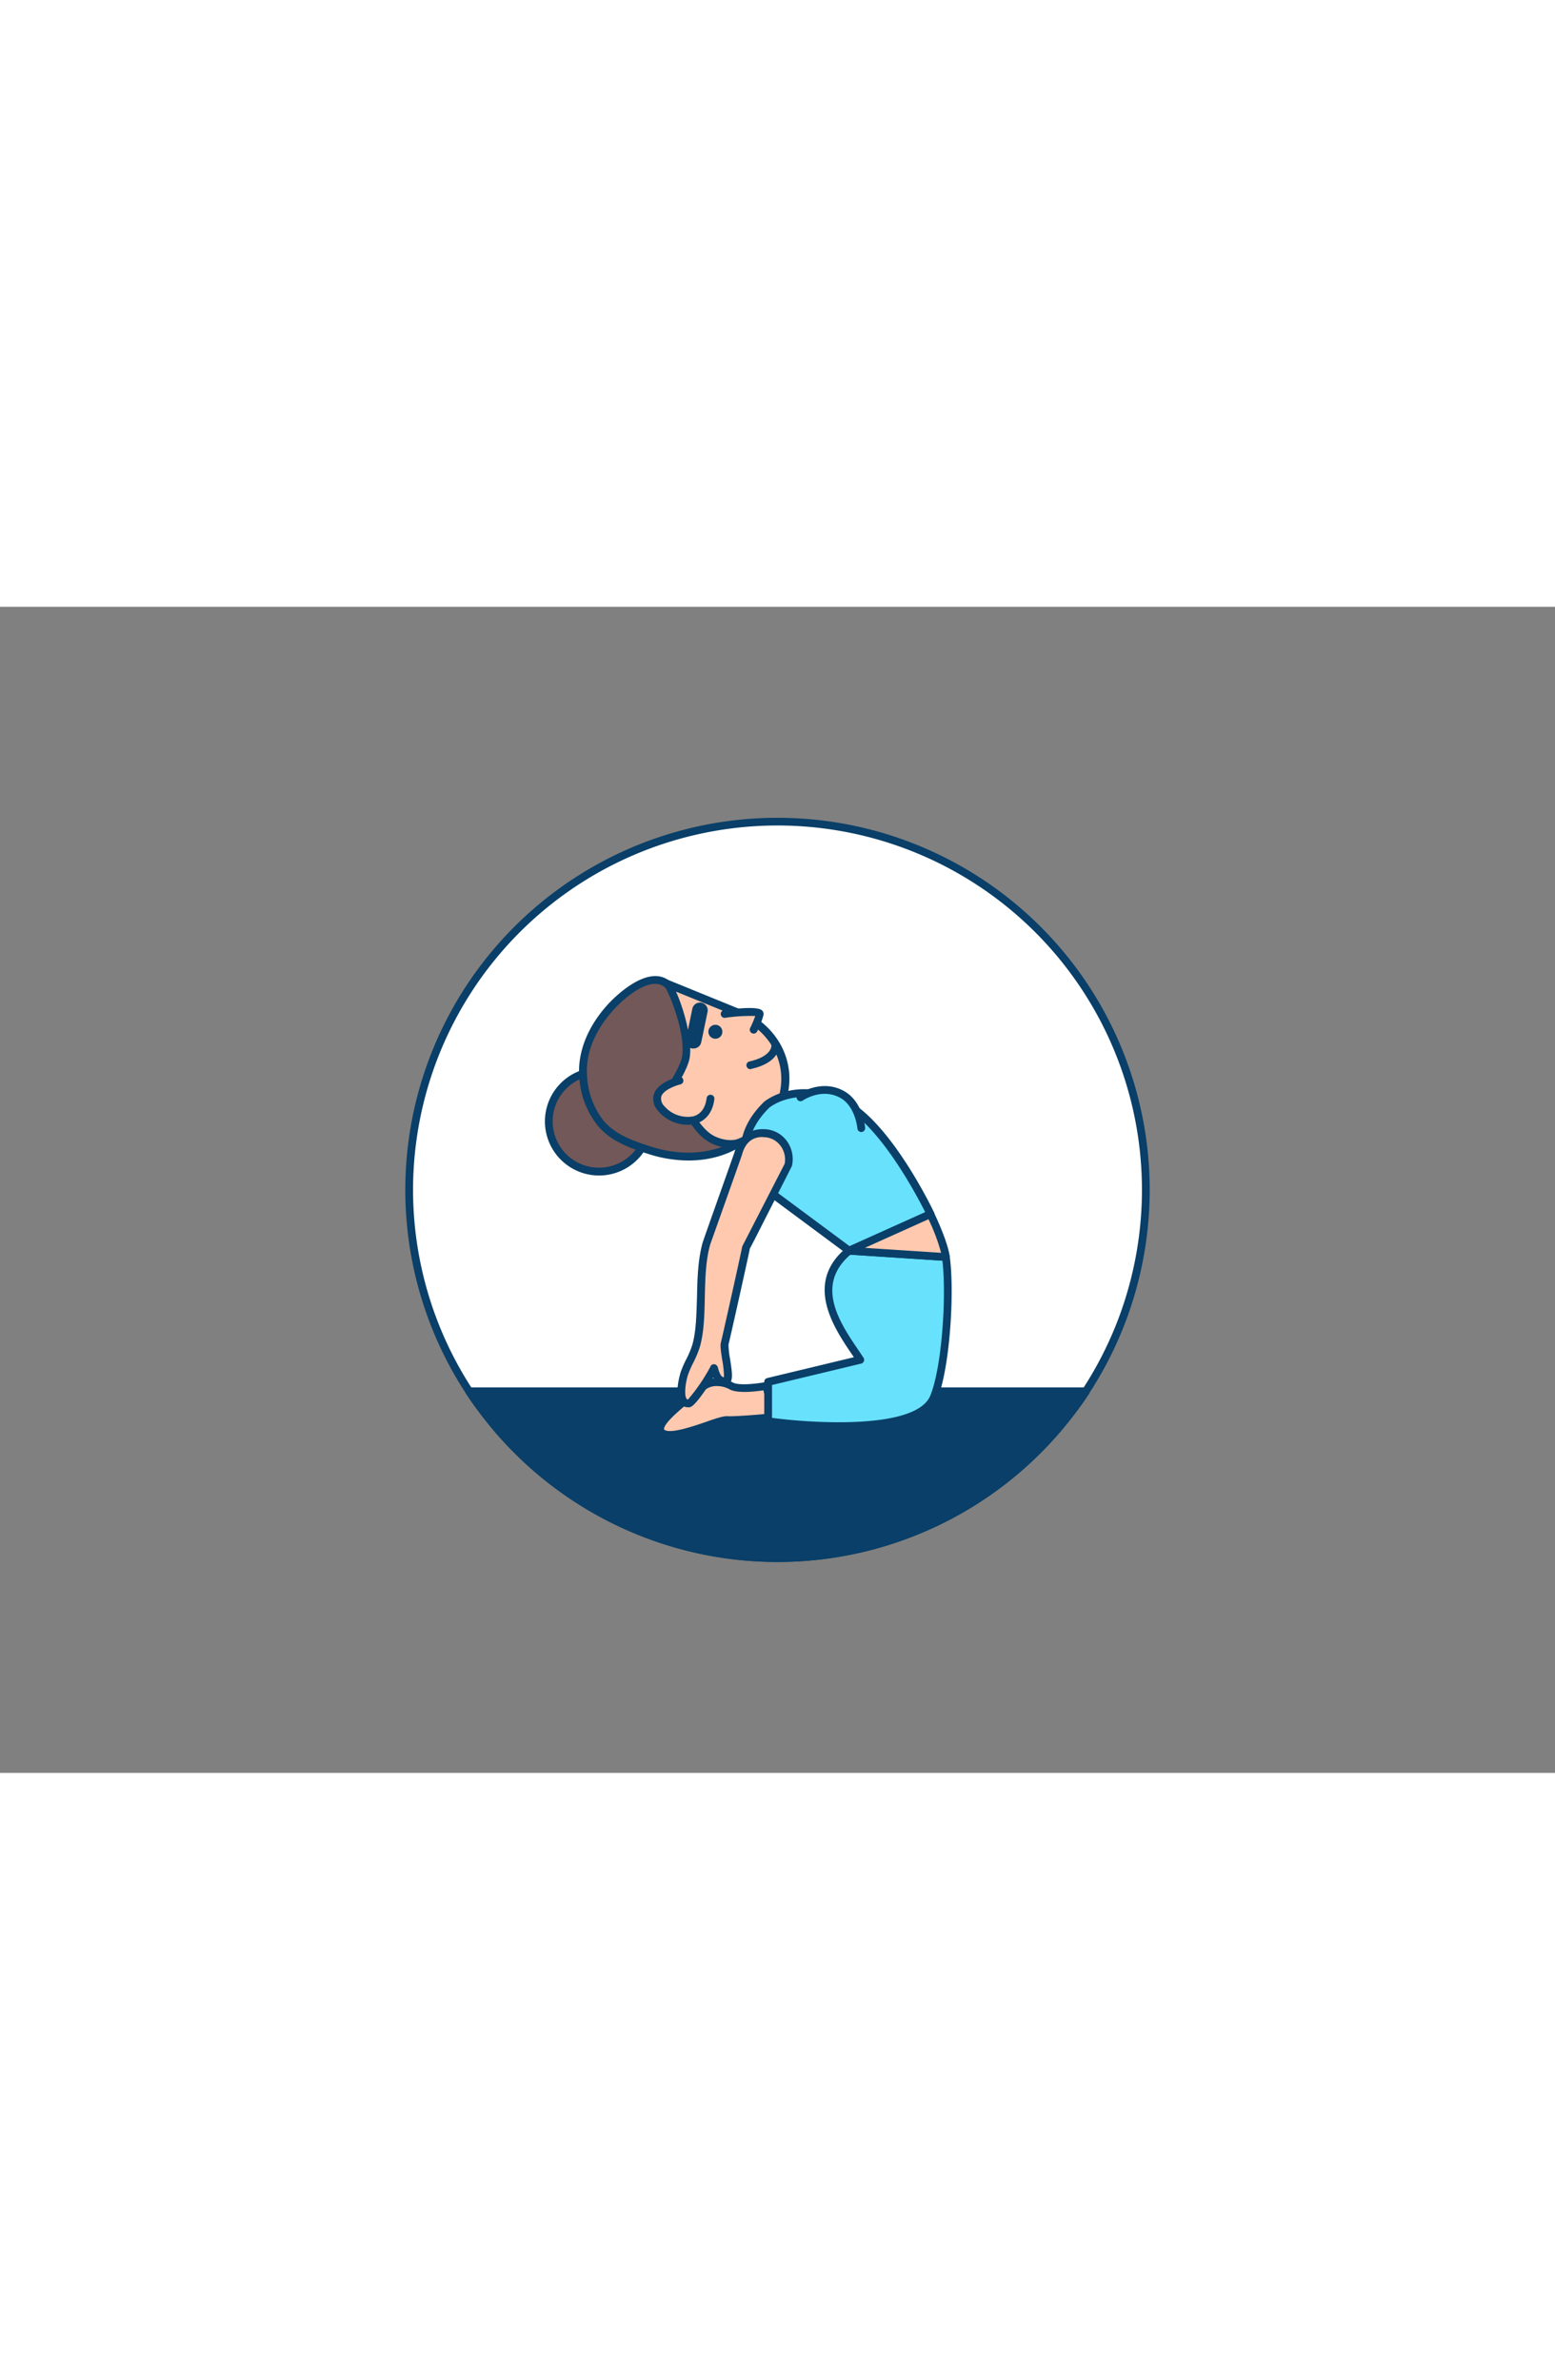 <svg xmlns="http://www.w3.org/2000/svg" viewBox="0 0 400 300" data-imageid="yoga-position-7f" imageName="Yoga position" class="illustrations_image" style="width: 196px;"><rect x="0" y="0" width="400" height="300" fill="#808080" stroke="none"/><g id="_328_yoga_position_outline" data-name="#328_yoga_position_outline"><path d="M294.74,150a94.22,94.22,0,0,1-15.41,51.8q-1.92,2.94-4.05,5.71l-.39.5a94.73,94.73,0,0,1-149.78,0l-.39-.5q-2.13-2.77-4-5.71A94.74,94.74,0,1,1,294.74,150Z" fill="#fff"/><path d="M200,245.74a95.74,95.74,0,0,1-75.68-37.12l-.39-.5c-1.44-1.87-2.82-3.82-4.1-5.77a95.74,95.74,0,1,1,160.34,0c-1.28,2-2.66,3.89-4.1,5.77l-.39.5A95.74,95.74,0,0,1,200,245.74Zm0-189.48a93.74,93.74,0,0,0-78.49,145c1.25,1.92,2.6,3.82,4,5.65l.39.5a93.7,93.7,0,0,0,17.75,17.5,93.69,93.69,0,0,0,112.7,0,93.7,93.7,0,0,0,17.75-17.5l.39-.5c1.41-1.83,2.75-3.73,4-5.65A93.74,93.74,0,0,0,200,56.26Z" fill="#093f68"/><path d="M279.33,201.8q-1.92,2.94-4.05,5.71l-.39.5a94.73,94.73,0,0,1-149.78,0l-.39-.5q-2.13-2.77-4-5.71Z" fill="#093f68"/><path d="M200,245.74a95.74,95.74,0,0,1-75.68-37.12l-.39-.5c-1.44-1.87-2.82-3.82-4.1-5.77a1,1,0,0,1,0-1,1,1,0,0,1,.88-.52H279.33a1,1,0,0,1,.88.52,1,1,0,0,1,0,1c-1.28,2-2.66,3.89-4.1,5.77l-.39.5A95.74,95.74,0,0,1,200,245.74ZM122.54,202.8c.95,1.39,1.95,2.76,3,4.1l.39.5a93.7,93.7,0,0,0,17.75,17.5,93.69,93.69,0,0,0,112.7,0,93.7,93.7,0,0,0,17.75-17.5l.39-.5c1-1.34,2-2.71,3-4.1Z" fill="#093f68"/><circle cx="154.1" cy="132.39" r="12.92" fill="#725858"/><path d="M154.07,146.31a13.92,13.92,0,1,1,7.72-25.52h0a13.92,13.92,0,0,1-7.72,25.52Zm.05-25.83a11.91,11.91,0,1,0,6.56,2h0A11.83,11.83,0,0,0,154.12,120.48Z" fill="#093f68"/><path d="M171.5,97c-4.41-3.32-11.44,2.81-14.23,5.84-4.49,4.89-7.74,11.16-7.25,18a21.18,21.18,0,0,0,4.41,12c3.17,3.83,7.95,5.53,12.56,7,14.49,4.66,23.27-2,23.27-2a31.28,31.28,0,0,0-1.93-18.17c-2.88-6.47-7.66-12.19-12.22-17.54a56,56,0,0,0-4.27-4.83C171.73,97.16,171.62,97.06,171.5,97Z" fill="#725858"/><path d="M177.12,142.45a34,34,0,0,1-10.43-1.71c-5-1.61-9.76-3.38-13-7.33A22.3,22.3,0,0,1,149,120.83c-.46-6.3,2.21-12.94,7.5-18.69,1-1.07,9.78-10.32,15.57-6h0c.14.11.27.22.41.35a37.56,37.56,0,0,1,3.34,3.7l1,1.21c4.17,4.89,9.35,11,12.37,17.78a32.06,32.06,0,0,1,2,18.82,1,1,0,0,1-.37.56C190.59,138.81,185.63,142.45,177.12,142.45ZM168.52,97c-3.52,0-8,3.76-10.51,6.48-3.48,3.78-7.52,9.84-7,17.2a20.25,20.25,0,0,0,4.18,11.44c2.92,3.54,7.39,5.19,12.1,6.7,12.34,4,20.45-.59,22.06-1.62a30.64,30.64,0,0,0-2-17.18c-2.9-6.54-8-12.5-12.06-17.29l-1-1.23A35.63,35.63,0,0,0,171.16,98l-.26-.22h0A3.88,3.88,0,0,0,168.52,97Z" fill="#093f68"/><path d="M200.57,128.45c-1.84,4.48-5.95,7.55-10.31,9.35-2.27.94-5.94.21-8.26-1.54-4.4-3.32-7.1-11-8.95-13.2,0,0,3-4.66,3.38-7.2,1-6.52-3.93-18.51-4.89-18.93l17.94,7.34C199.4,108.33,204.69,118.36,200.57,128.45Z" fill="#ffc9b0"/><path d="M187.94,139.21a11.28,11.28,0,0,1-6.54-2.16c-3.09-2.32-5.27-6.45-7-9.78a23.4,23.4,0,0,0-2.09-3.56,1,1,0,0,1-.08-1.18c.79-1.25,2.92-4.91,3.23-6.83,1-6-3.47-16.79-4.46-17.94a1,1,0,0,1,.93-1.75l18,7.34c10.95,4.47,15.84,15.19,11.63,25.48h0c-1.72,4.2-5.57,7.71-10.85,9.9A7.18,7.18,0,0,1,187.94,139.21ZM174.26,123a34.27,34.27,0,0,1,1.89,3.33c1.66,3.15,3.73,7.06,6.45,9.12,2.06,1.55,5.39,2.2,7.28,1.42,4.78-2,8.24-5.11,9.76-8.81,3.77-9.22-.66-18.83-10.54-22.87L173.89,99c2,4.38,4.26,12.49,3.52,17C177.06,118.2,175.09,121.63,174.26,123Zm26.31,5.44h0Z" fill="#093f68"/><circle cx="184.02" cy="109.33" r="1.8" fill="#093f68"/><path d="M186.4,104.74s9.2-1.2,9,.06a20.4,20.4,0,0,1-1.55,4" fill="#ffc9b0"/><path d="M193.87,109.8a1,1,0,0,1-.45-.11,1,1,0,0,1-.45-1.34,26.15,26.15,0,0,0,1.31-3.08,44.27,44.27,0,0,0-7.75.47,1,1,0,0,1-1.12-.86,1,1,0,0,1,.86-1.13c8.55-1.12,9.48-.17,9.79.13a1.24,1.24,0,0,1,.35,1.06,20,20,0,0,1-1.65,4.3A1,1,0,0,1,193.87,109.8Z" fill="#093f68"/><path d="M174.76,121.9s-8.69,2-4.73,7.13c3,3.89,11.68,5.55,12.71-2.5" fill="#ffc9b0"/><path d="M176.86,133.26a10,10,0,0,1-7.62-3.62,4.46,4.46,0,0,1-1-4.36c1.06-3,5.78-4.23,6.32-4.36a1,1,0,0,1,1.2.74,1,1,0,0,1-.74,1.21c-1.16.28-4.3,1.37-4.9,3.07a2.62,2.62,0,0,0,.73,2.47,7.89,7.89,0,0,0,7.5,2.67c1.92-.53,3.1-2.15,3.42-4.68a1,1,0,0,1,1.12-.86,1,1,0,0,1,.87,1.12c-.58,4.51-3.31,5.91-4.88,6.34A7.34,7.34,0,0,1,176.86,133.26Z" fill="#093f68"/><path d="M178.43,113.63a1.81,1.81,0,0,1-.4,0,2,2,0,0,1-1.56-2.36l1.62-7.86a2,2,0,0,1,3.92.81L180.39,112A2,2,0,0,1,178.43,113.63Z" fill="#093f68"/><path d="M193.13,118.94a1,1,0,0,1-.23-2c5.52-1.29,5.54-3.87,5.54-4a1,1,0,0,1,1-1,1,1,0,0,1,1,.92c0,.18.2,4.33-7.08,6Z" fill="#093f68"/><path d="M197,200.45s-6.73,1.27-9,0-5.3-1.44-7.35.28-13.51,9.67-10.44,11.83,14.4-3.47,16.7-3.31,12.23-.77,12.23-.77Z" fill="#ffc9b0"/><path d="M172.32,214.06a4.51,4.51,0,0,1-2.63-.68,2.15,2.15,0,0,1-.94-1.74c-.05-2.45,3.72-5.84,9.82-10.51.66-.5,1.19-.9,1.5-1.16,2.54-2.14,6.09-1.73,8.48-.39,1.4.79,5.84.35,8.31-.11a1,1,0,0,1,1.15.72l2.15,8a1,1,0,0,1-.14.83,1,1,0,0,1-.73.43c-.41,0-10,.93-12.39.77-.6-.09-2.75.69-4.65,1.34C178.23,213,174.79,214.06,172.32,214.06Zm12.05-13.58a4.61,4.61,0,0,0-3,1c-.32.27-.87.69-1.56,1.22-2.25,1.72-9.08,6.95-9,8.88,0,.05,0,.08.09.15,1.57,1.1,7.32-.87,10.76-2.05,2.83-1,4.47-1.5,5.44-1.45,1.58.11,7.27-.33,10.88-.66l-1.61-6c-2,.32-6.71.88-8.74-.27A6.77,6.77,0,0,0,184.37,200.48Z" fill="#093f68"/><path d="M239.33,156.24l-20.92,9.42-23.08-17.15c-6.06-6.24-4.35-14.36,1.89-20.42,0,0,7.1-6,18.88-1S239.33,156.24,239.33,156.24Z" fill="#68e1fd" class="target-color"/><path d="M218.41,166.66a1,1,0,0,1-.6-.2l-23.08-17.14-.12-.11c-6.06-6.25-5.31-14.82,1.92-21.84.36-.31,7.76-6.37,20-1.18,12,5.09,23.26,28.62,23.74,29.62a1,1,0,0,1,0,.78,1,1,0,0,1-.52.56l-20.92,9.42A1,1,0,0,1,218.41,166.66ZM196,147.76l22.55,16.74L238,155.75c-2.22-4.42-12.24-23.47-22.26-27.72-11-4.69-17.57.6-17.84.82C191.59,135,190.83,142.39,196,147.76Z" fill="#093f68"/><path d="M186.88,199.05c1.24-.41-.86-8-.45-9.55.31-1.15,4.55-20.06,5.49-24.66l10.9-21.25a6.71,6.71,0,0,0-6.24-8.17c-4.94-.25-6.27,3.85-6.65,5.31l-8.19,23.12c-2.32,8.35-.56,18.6-2.59,26.1-.7,2.56-2.22,4.77-3.07,7.26-.58,1.69-1.93,8.11,1.21,7.71.86-.11,6-7.67,6.4-9.06C183.79,195.8,184.31,199.9,186.88,199.05Z" fill="#ffc9b0"/><path d="M177,205.94a2.39,2.39,0,0,1-1.91-.89c-1.88-2.3,0-8.1,0-8.16a28.78,28.78,0,0,1,1.46-3.34,22.62,22.62,0,0,0,1.59-3.86c.95-3.51,1-7.66,1.15-12.05.1-4.73.22-9.63,1.45-14.06h0c.26-.81,1.56-4.49,8.18-23.19,1.06-4,3.79-6.16,7.65-6a7.39,7.39,0,0,1,5.8,3,7.92,7.92,0,0,1,1.36,6.38,1.8,1.8,0,0,1-.08.21L194.51,162c-.81,1.57-1.29,2.51-1.61,3.06-.93,4.56-5.18,23.52-5.5,24.71a20.17,20.17,0,0,0,.39,3.68c.56,3.65.94,6.06-.59,6.57a2.79,2.79,0,0,1-2.24-.15,3.66,3.66,0,0,1-1.46-1.59c-1.7,2.84-4.81,7.49-6.08,7.65A2.56,2.56,0,0,1,177,205.94Zm19.12-69.53c-2.69,0-4.46,1.54-5.26,4.58,0,.08-8.15,23-8.21,23.19-1.14,4.13-1.25,8.9-1.35,13.51s-.2,8.78-1.22,12.53a24.81,24.81,0,0,1-1.72,4.2,26.44,26.44,0,0,0-1.37,3.12c-.57,1.66-1.13,5.29-.35,6.25a.37.37,0,0,0,.33.15,46.4,46.4,0,0,0,5.73-8.38,1,1,0,0,1,1.33-.63,1.25,1.25,0,0,1,.69,1c.13.45.5,1.84,1.15,2.19a.64.64,0,0,0,.37.07,26,26,0,0,0-.46-4.42c-.35-2.27-.56-3.7-.34-4.5.31-1.18,4.54-20.06,5.47-24.6a1.14,1.14,0,0,1,.09-.26l10.85-21.14a5.91,5.91,0,0,0-1.07-4.6,5.43,5.43,0,0,0-4.28-2.22Z" fill="#093f68"/><path d="M243.31,167.28c1.3,9.41,0,28.49-3.08,36-4.76,11.67-42.64,6.24-42.64,6.24V199.42l23.7-5.69c-4.65-7-14.17-18.77-2.88-28.07Z" fill="#68e1fd" class="target-color"/><path d="M215.87,211.8a145.37,145.37,0,0,1-18.42-1.27,1,1,0,0,1-.86-1V199.42a1,1,0,0,1,.77-1l22.29-5.36-.4-.58c-4.7-6.92-12.56-18.49-1.48-27.62a1,1,0,0,1,.71-.23l24.9,1.62a1,1,0,0,1,.92.86c1.3,9.42,0,28.83-3.14,36.54C238.48,210.24,226.58,211.8,215.87,211.8Zm-17.28-3.14c10.91,1.46,37.15,3,40.72-5.73,2.95-7.25,4.2-25.27,3.11-34.71l-23.67-1.54c-9.24,7.93-2.66,17.61,2.16,24.7l1.21,1.8a1,1,0,0,1,.1.92,1,1,0,0,1-.7.6l-22.93,5.51Z" fill="#093f68"/><path d="M205.92,126.21s5.42-3.75,10.77-.72c4.38,2.49,4.86,8.63,4.86,8.63" fill="#68e1fd" class="target-color"/><path d="M221.55,135.12a1,1,0,0,1-1-.92c0-.06-.5-5.65-4.35-7.84-4.73-2.68-9.51.53-9.71.67a1,1,0,0,1-1.14-1.65c.24-.16,6-4.06,11.83-.76,4.79,2.72,5.34,9.15,5.36,9.42a1,1,0,0,1-.91,1.08Z" fill="#093f68"/><path d="M243.31,167.28s-.24-3.13-4-11l-20.92,9.42Z" fill="#ffc9b0"/><path d="M243.31,168.28h-.06l-24.91-1.62a1,1,0,0,1-.91-.83,1,1,0,0,1,.57-1.08l20.92-9.42a1,1,0,0,1,1.31.48c3.78,8,4.07,11.26,4.08,11.39a1,1,0,0,1-.29.78A1,1,0,0,1,243.31,168.28Zm-20.83-3.36,19.6,1.28a48.83,48.83,0,0,0-3.24-8.64Z" fill="#093f68"/></g></svg>